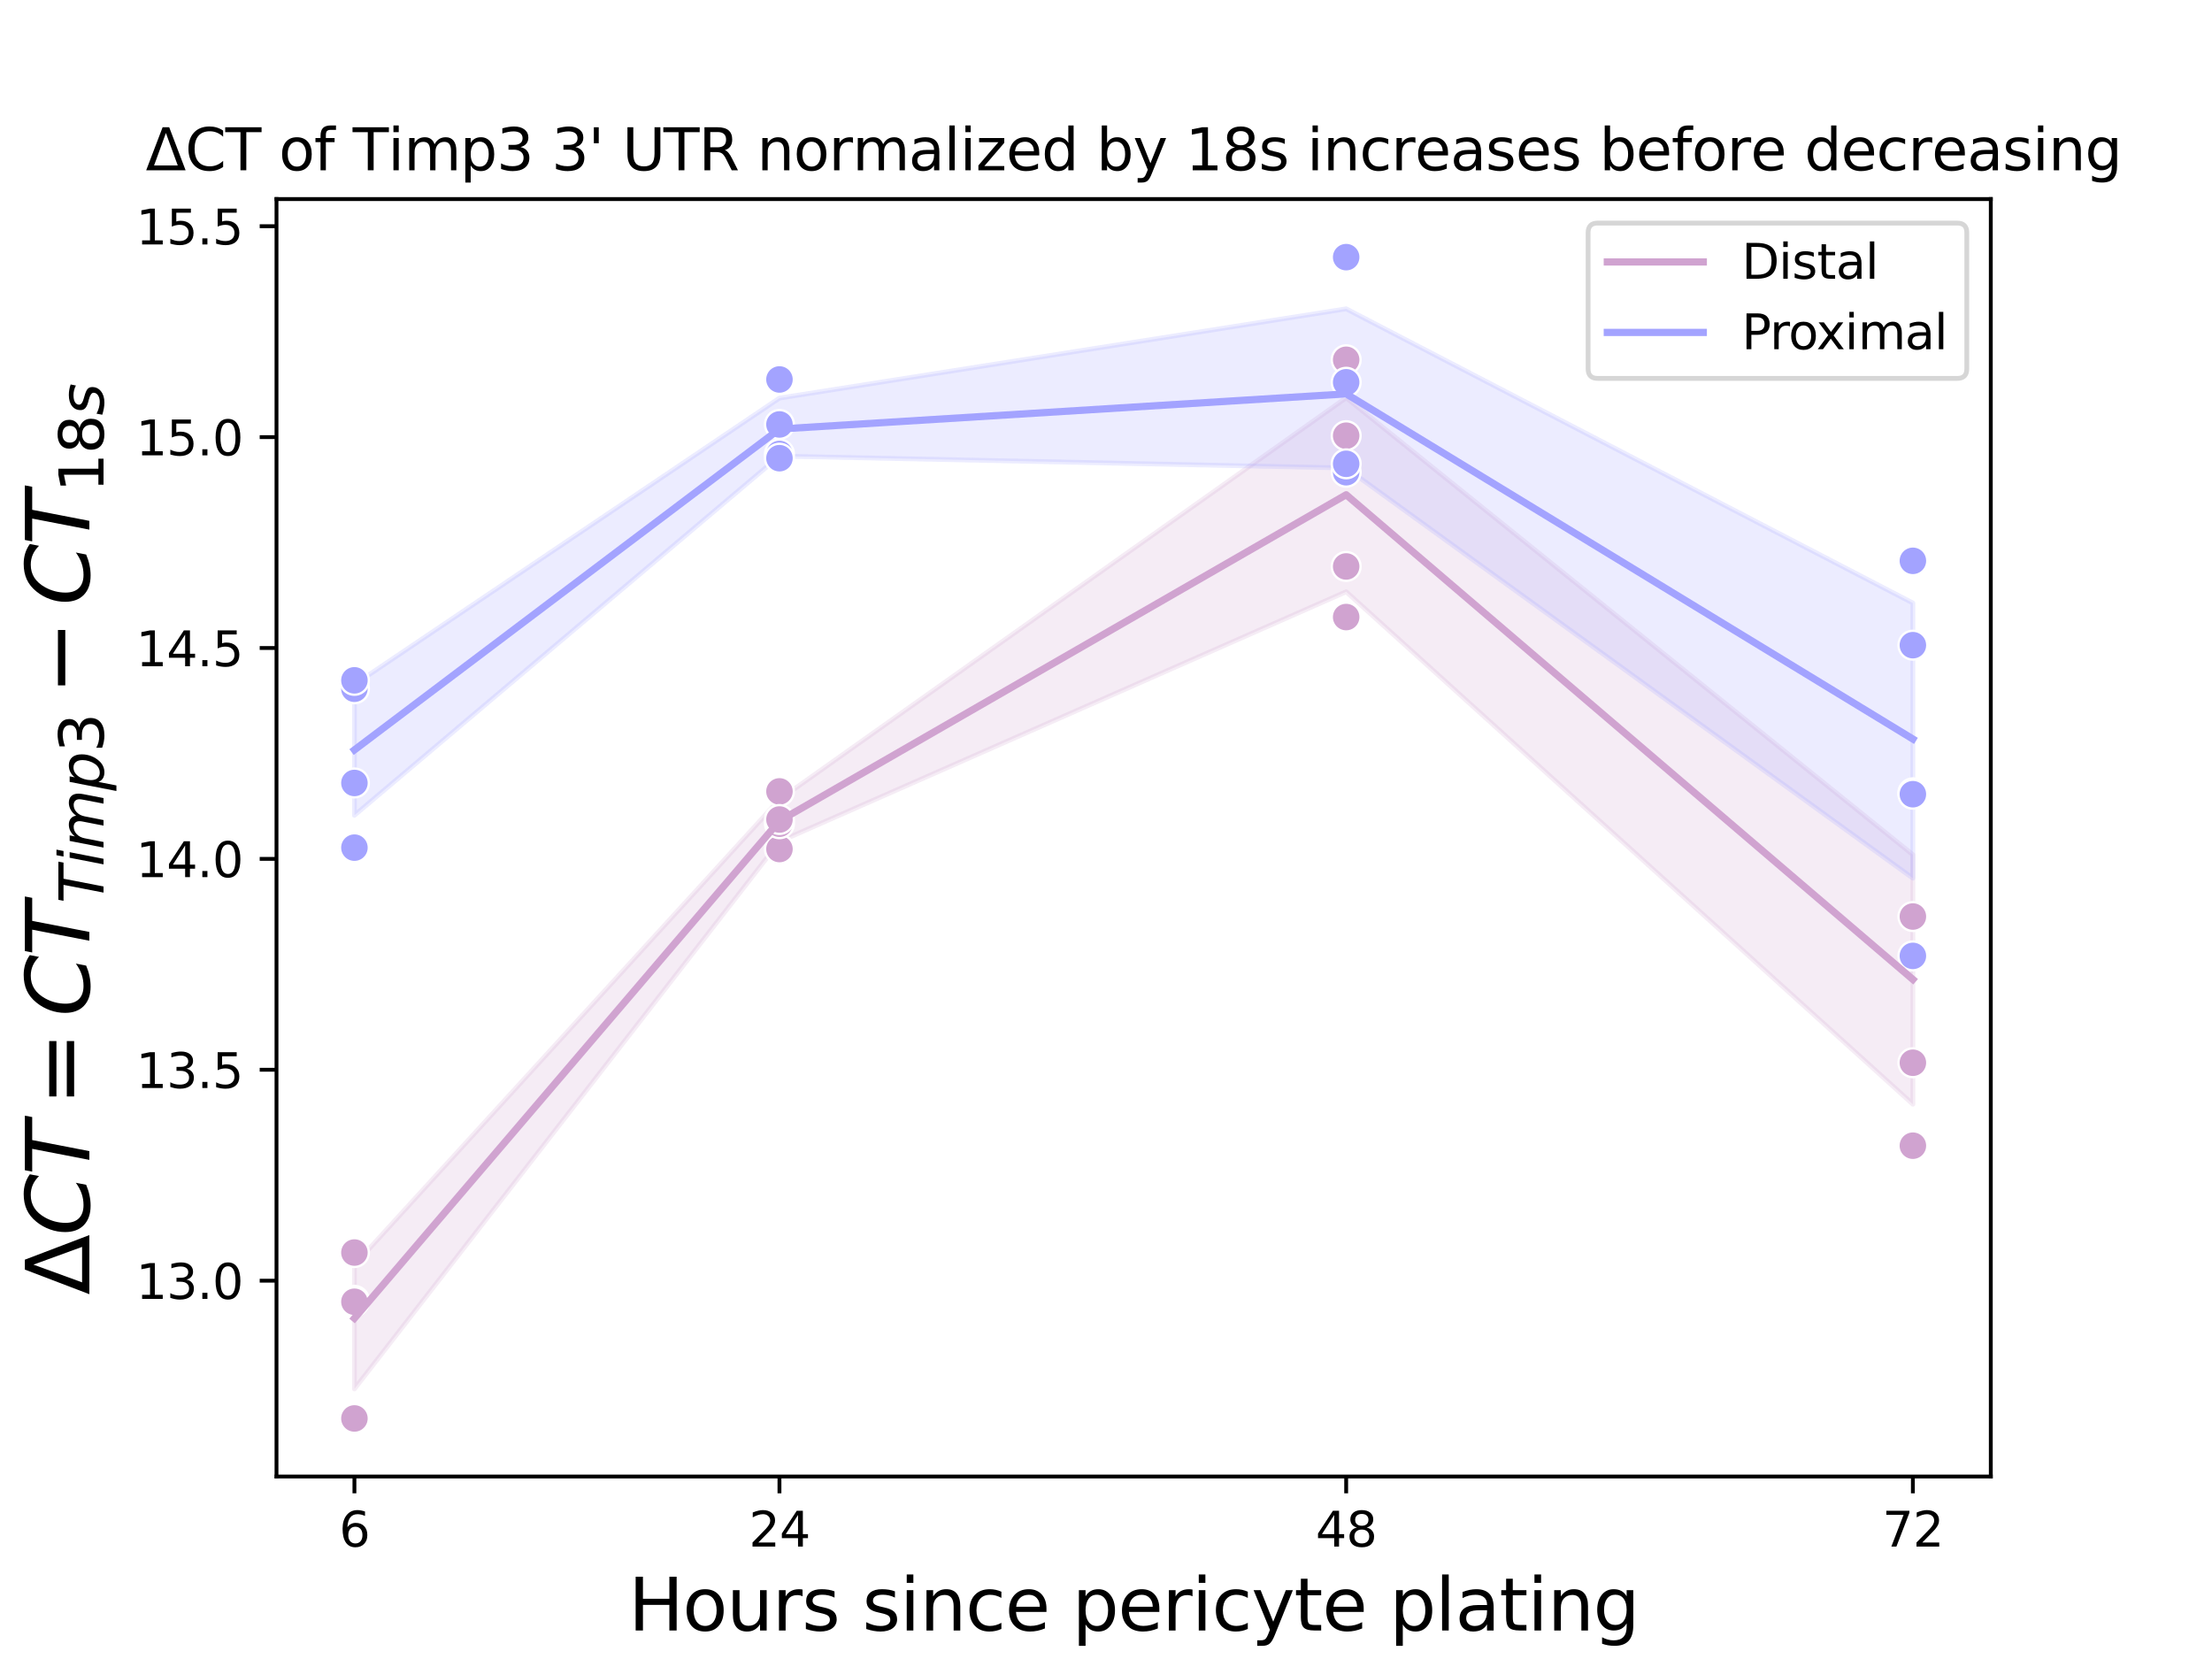 <?xml version="1.0" encoding="utf-8" standalone="no"?>
<!DOCTYPE svg PUBLIC "-//W3C//DTD SVG 1.1//EN"
  "http://www.w3.org/Graphics/SVG/1.1/DTD/svg11.dtd">
<svg xmlns:xlink="http://www.w3.org/1999/xlink" width="460.8pt" height="345.6pt" viewBox="0 0 460.8 345.6" xmlns="http://www.w3.org/2000/svg" version="1.1">
 <defs>
  <style type="text/css">*{stroke-linejoin: round; stroke-linecap: butt}</style>
 </defs>
 <g id="figure_1">
  <g id="patch_1">
   <path d="M 0 345.6 
L 460.8 345.6 
L 460.8 0 
L 0 0 
z
" style="fill: #ffffff"/>
  </g>
  <g id="axes_1">
   <g id="patch_2">
    <path d="M 57.6 307.584 
L 414.72 307.584 
L 414.72 41.472 
L 57.6 41.472 
z
" style="fill: #ffffff"/>
   </g>
   <g id="PolyCollection_1">
    <defs>
     <path id="m389a942b32" d="M 73.833 -82.109 
L 73.833 -56.263 
L 162.375 -170.267 
L 280.431 -222.326 
L 398.487 -115.571 
L 398.487 -167.557 
L 398.487 -167.557 
L 280.431 -262.744 
L 162.375 -179.053 
L 73.833 -82.109 
z
" style="stroke: #d0a3d0; stroke-opacity: 0.2"/>
    </defs>
    <g clip-path="url(#p886153e3e1)">
     <use xlink:href="#m389a942b32" x="0" y="345.6" style="fill: #d0a3d0; fill-opacity: 0.2; stroke: #d0a3d0; stroke-opacity: 0.2"/>
    </g>
   </g>
   <g id="PolyCollection_2">
    <defs>
     <path id="m8c1f9c029f" d="M 73.833 -202.996 
L 73.833 -175.758 
L 162.375 -250.589 
L 280.431 -248.1 
L 398.487 -162.652 
L 398.487 -219.983 
L 398.487 -219.983 
L 280.431 -281.269 
L 162.375 -262.671 
L 73.833 -202.996 
z
" style="stroke: #a3a3ff; stroke-opacity: 0.2"/>
    </defs>
    <g clip-path="url(#p886153e3e1)">
     <use xlink:href="#m8c1f9c029f" x="0" y="345.6" style="fill: #a3a3ff; fill-opacity: 0.2; stroke: #a3a3ff; stroke-opacity: 0.2"/>
    </g>
   </g>
   <g id="PathCollection_1">
    <defs>
     <path id="C0_0_dc12277637" d="M 0 3 
C 0.796 3 1.559 2.684 2.121 2.121 
C 2.684 1.559 3 0.796 3 -0 
C 3 -0.796 2.684 -1.559 2.121 -2.121 
C 1.559 -2.684 0.796 -3 0 -3 
C -0.796 -3 -1.559 -2.684 -2.121 -2.121 
C -2.684 -1.559 -3 -0.796 -3 0 
C -3 0.796 -2.684 1.559 -2.121 2.121 
C -1.559 2.684 -0.796 3 0 3 
z
"/>
    </defs>
    <g clip-path="url(#p886153e3e1)">
     <use xlink:href="#C0_0_dc12277637" x="73.833" y="270.886" style="fill: #d0a3d0; stroke: #ffffff; stroke-width: 0.48"/>
    </g>
    <g clip-path="url(#p886153e3e1)">
     <use xlink:href="#C0_0_dc12277637" x="73.833" y="176.578" style="fill: #a3a3ff; stroke: #ffffff; stroke-width: 0.48"/>
    </g>
    <g clip-path="url(#p886153e3e1)">
     <use xlink:href="#C0_0_dc12277637" x="162.375" y="176.871" style="fill: #d0a3d0; stroke: #ffffff; stroke-width: 0.48"/>
    </g>
    <g clip-path="url(#p886153e3e1)">
     <use xlink:href="#C0_0_dc12277637" x="162.375" y="94.571" style="fill: #a3a3ff; stroke: #ffffff; stroke-width: 0.48"/>
    </g>
    <g clip-path="url(#p886153e3e1)">
     <use xlink:href="#C0_0_dc12277637" x="280.431" y="90.764" style="fill: #d0a3d0; stroke: #ffffff; stroke-width: 0.48"/>
    </g>
    <g clip-path="url(#p886153e3e1)">
     <use xlink:href="#C0_0_dc12277637" x="280.431" y="98.379" style="fill: #a3a3ff; stroke: #ffffff; stroke-width: 0.48"/>
    </g>
    <g clip-path="url(#p886153e3e1)">
     <use xlink:href="#C0_0_dc12277637" x="398.487" y="238.669" style="fill: #d0a3d0; stroke: #ffffff; stroke-width: 0.48"/>
    </g>
    <g clip-path="url(#p886153e3e1)">
     <use xlink:href="#C0_0_dc12277637" x="398.487" y="199.13" style="fill: #a3a3ff; stroke: #ffffff; stroke-width: 0.48"/>
    </g>
    <g clip-path="url(#p886153e3e1)">
     <use xlink:href="#C0_0_dc12277637" x="73.833" y="271.179" style="fill: #d0a3d0; stroke: #ffffff; stroke-width: 0.48"/>
    </g>
    <g clip-path="url(#p886153e3e1)">
     <use xlink:href="#C0_0_dc12277637" x="73.833" y="163.106" style="fill: #a3a3ff; stroke: #ffffff; stroke-width: 0.48"/>
    </g>
    <g clip-path="url(#p886153e3e1)">
     <use xlink:href="#C0_0_dc12277637" x="162.375" y="164.863" style="fill: #d0a3d0; stroke: #ffffff; stroke-width: 0.48"/>
    </g>
    <g clip-path="url(#p886153e3e1)">
     <use xlink:href="#C0_0_dc12277637" x="162.375" y="95.45" style="fill: #a3a3ff; stroke: #ffffff; stroke-width: 0.48"/>
    </g>
    <g clip-path="url(#p886153e3e1)">
     <use xlink:href="#C0_0_dc12277637" x="280.431" y="74.948" style="fill: #d0a3d0; stroke: #ffffff; stroke-width: 0.48"/>
    </g>
    <g clip-path="url(#p886153e3e1)">
     <use xlink:href="#C0_0_dc12277637" x="280.431" y="53.568" style="fill: #a3a3ff; stroke: #ffffff; stroke-width: 0.48"/>
    </g>
    <g clip-path="url(#p886153e3e1)">
     <use xlink:href="#C0_0_dc12277637" x="398.487" y="165.156" style="fill: #d0a3d0; stroke: #ffffff; stroke-width: 0.48"/>
    </g>
    <g clip-path="url(#p886153e3e1)">
     <use xlink:href="#C0_0_dc12277637" x="398.487" y="116.83" style="fill: #a3a3ff; stroke: #ffffff; stroke-width: 0.48"/>
    </g>
    <g clip-path="url(#p886153e3e1)">
     <use xlink:href="#C0_0_dc12277637" x="73.833" y="260.928" style="fill: #d0a3d0; stroke: #ffffff; stroke-width: 0.48"/>
    </g>
    <g clip-path="url(#p886153e3e1)">
     <use xlink:href="#C0_0_dc12277637" x="73.833" y="143.483" style="fill: #a3a3ff; stroke: #ffffff; stroke-width: 0.48"/>
    </g>
    <g clip-path="url(#p886153e3e1)">
     <use xlink:href="#C0_0_dc12277637" x="162.375" y="171.599" style="fill: #d0a3d0; stroke: #ffffff; stroke-width: 0.48"/>
    </g>
    <g clip-path="url(#p886153e3e1)">
     <use xlink:href="#C0_0_dc12277637" x="162.375" y="88.421" style="fill: #a3a3ff; stroke: #ffffff; stroke-width: 0.48"/>
    </g>
    <g clip-path="url(#p886153e3e1)">
     <use xlink:href="#C0_0_dc12277637" x="280.431" y="128.546" style="fill: #d0a3d0; stroke: #ffffff; stroke-width: 0.48"/>
    </g>
    <g clip-path="url(#p886153e3e1)">
     <use xlink:href="#C0_0_dc12277637" x="280.431" y="96.622" style="fill: #a3a3ff; stroke: #ffffff; stroke-width: 0.48"/>
    </g>
    <g clip-path="url(#p886153e3e1)">
     <use xlink:href="#C0_0_dc12277637" x="398.487" y="221.389" style="fill: #d0a3d0; stroke: #ffffff; stroke-width: 0.48"/>
    </g>
    <g clip-path="url(#p886153e3e1)">
     <use xlink:href="#C0_0_dc12277637" x="398.487" y="165.449" style="fill: #a3a3ff; stroke: #ffffff; stroke-width: 0.48"/>
    </g>
    <g clip-path="url(#p886153e3e1)">
     <use xlink:href="#C0_0_dc12277637" x="73.833" y="295.488" style="fill: #d0a3d0; stroke: #ffffff; stroke-width: 0.48"/>
    </g>
    <g clip-path="url(#p886153e3e1)">
     <use xlink:href="#C0_0_dc12277637" x="73.833" y="141.725" style="fill: #a3a3ff; stroke: #ffffff; stroke-width: 0.48"/>
    </g>
    <g clip-path="url(#p886153e3e1)">
     <use xlink:href="#C0_0_dc12277637" x="162.375" y="170.721" style="fill: #d0a3d0; stroke: #ffffff; stroke-width: 0.48"/>
    </g>
    <g clip-path="url(#p886153e3e1)">
     <use xlink:href="#C0_0_dc12277637" x="162.375" y="79.049" style="fill: #a3a3ff; stroke: #ffffff; stroke-width: 0.48"/>
    </g>
    <g clip-path="url(#p886153e3e1)">
     <use xlink:href="#C0_0_dc12277637" x="280.431" y="118.002" style="fill: #d0a3d0; stroke: #ffffff; stroke-width: 0.48"/>
    </g>
    <g clip-path="url(#p886153e3e1)">
     <use xlink:href="#C0_0_dc12277637" x="280.431" y="79.634" style="fill: #a3a3ff; stroke: #ffffff; stroke-width: 0.48"/>
    </g>
    <g clip-path="url(#p886153e3e1)">
     <use xlink:href="#C0_0_dc12277637" x="398.487" y="190.929" style="fill: #d0a3d0; stroke: #ffffff; stroke-width: 0.48"/>
    </g>
    <g clip-path="url(#p886153e3e1)">
     <use xlink:href="#C0_0_dc12277637" x="398.487" y="134.403" style="fill: #a3a3ff; stroke: #ffffff; stroke-width: 0.48"/>
    </g>
   </g>
   <g id="matplotlib.axis_1">
    <g id="xtick_1">
     <g id="line2d_1">
      <defs>
       <path id="m31c04b1151" d="M 0 0 
L 0 3.5 
" style="stroke: #000000; stroke-width: 0.8"/>
      </defs>
      <g>
       <use xlink:href="#m31c04b1151" x="73.833" y="307.584" style="stroke: #000000; stroke-width: 0.8"/>
      </g>
     </g>
     <g id="text_1">
      <!-- 6 -->
      <g transform="translate(70.651 322.182)scale(0.1 -0.1)">
       <defs>
        <path id="DejaVuSans-36" d="M 2113 2584 
Q 1688 2584 1439 2293 
Q 1191 2003 1191 1497 
Q 1191 994 1439 701 
Q 1688 409 2113 409 
Q 2538 409 2786 701 
Q 3034 994 3034 1497 
Q 3034 2003 2786 2293 
Q 2538 2584 2113 2584 
z
M 3366 4563 
L 3366 3988 
Q 3128 4100 2886 4159 
Q 2644 4219 2406 4219 
Q 1781 4219 1451 3797 
Q 1122 3375 1075 2522 
Q 1259 2794 1537 2939 
Q 1816 3084 2150 3084 
Q 2853 3084 3261 2657 
Q 3669 2231 3669 1497 
Q 3669 778 3244 343 
Q 2819 -91 2113 -91 
Q 1303 -91 875 529 
Q 447 1150 447 2328 
Q 447 3434 972 4092 
Q 1497 4750 2381 4750 
Q 2619 4750 2861 4703 
Q 3103 4656 3366 4563 
z
" transform="scale(0.016)"/>
       </defs>
       <use xlink:href="#DejaVuSans-36"/>
      </g>
     </g>
    </g>
    <g id="xtick_2">
     <g id="line2d_2">
      <g>
       <use xlink:href="#m31c04b1151" x="162.375" y="307.584" style="stroke: #000000; stroke-width: 0.8"/>
      </g>
     </g>
     <g id="text_2">
      <!-- 24 -->
      <g transform="translate(156.012 322.182)scale(0.1 -0.1)">
       <defs>
        <path id="DejaVuSans-32" d="M 1228 531 
L 3431 531 
L 3431 0 
L 469 0 
L 469 531 
Q 828 903 1448 1529 
Q 2069 2156 2228 2338 
Q 2531 2678 2651 2914 
Q 2772 3150 2772 3378 
Q 2772 3750 2511 3984 
Q 2250 4219 1831 4219 
Q 1534 4219 1204 4116 
Q 875 4013 500 3803 
L 500 4441 
Q 881 4594 1212 4672 
Q 1544 4750 1819 4750 
Q 2544 4750 2975 4387 
Q 3406 4025 3406 3419 
Q 3406 3131 3298 2873 
Q 3191 2616 2906 2266 
Q 2828 2175 2409 1742 
Q 1991 1309 1228 531 
z
" transform="scale(0.016)"/>
        <path id="DejaVuSans-34" d="M 2419 4116 
L 825 1625 
L 2419 1625 
L 2419 4116 
z
M 2253 4666 
L 3047 4666 
L 3047 1625 
L 3713 1625 
L 3713 1100 
L 3047 1100 
L 3047 0 
L 2419 0 
L 2419 1100 
L 313 1100 
L 313 1709 
L 2253 4666 
z
" transform="scale(0.016)"/>
       </defs>
       <use xlink:href="#DejaVuSans-32"/>
       <use xlink:href="#DejaVuSans-34" x="63.623"/>
      </g>
     </g>
    </g>
    <g id="xtick_3">
     <g id="line2d_3">
      <g>
       <use xlink:href="#m31c04b1151" x="280.431" y="307.584" style="stroke: #000000; stroke-width: 0.8"/>
      </g>
     </g>
     <g id="text_3">
      <!-- 48 -->
      <g transform="translate(274.069 322.182)scale(0.1 -0.1)">
       <defs>
        <path id="DejaVuSans-38" d="M 2034 2216 
Q 1584 2216 1326 1975 
Q 1069 1734 1069 1313 
Q 1069 891 1326 650 
Q 1584 409 2034 409 
Q 2484 409 2743 651 
Q 3003 894 3003 1313 
Q 3003 1734 2745 1975 
Q 2488 2216 2034 2216 
z
M 1403 2484 
Q 997 2584 770 2862 
Q 544 3141 544 3541 
Q 544 4100 942 4425 
Q 1341 4750 2034 4750 
Q 2731 4750 3128 4425 
Q 3525 4100 3525 3541 
Q 3525 3141 3298 2862 
Q 3072 2584 2669 2484 
Q 3125 2378 3379 2068 
Q 3634 1759 3634 1313 
Q 3634 634 3220 271 
Q 2806 -91 2034 -91 
Q 1263 -91 848 271 
Q 434 634 434 1313 
Q 434 1759 690 2068 
Q 947 2378 1403 2484 
z
M 1172 3481 
Q 1172 3119 1398 2916 
Q 1625 2713 2034 2713 
Q 2441 2713 2670 2916 
Q 2900 3119 2900 3481 
Q 2900 3844 2670 4047 
Q 2441 4250 2034 4250 
Q 1625 4250 1398 4047 
Q 1172 3844 1172 3481 
z
" transform="scale(0.016)"/>
       </defs>
       <use xlink:href="#DejaVuSans-34"/>
       <use xlink:href="#DejaVuSans-38" x="63.623"/>
      </g>
     </g>
    </g>
    <g id="xtick_4">
     <g id="line2d_4">
      <g>
       <use xlink:href="#m31c04b1151" x="398.487" y="307.584" style="stroke: #000000; stroke-width: 0.8"/>
      </g>
     </g>
     <g id="text_4">
      <!-- 72 -->
      <g transform="translate(392.125 322.182)scale(0.1 -0.1)">
       <defs>
        <path id="DejaVuSans-37" d="M 525 4666 
L 3525 4666 
L 3525 4397 
L 1831 0 
L 1172 0 
L 2766 4134 
L 525 4134 
L 525 4666 
z
" transform="scale(0.016)"/>
       </defs>
       <use xlink:href="#DejaVuSans-37"/>
       <use xlink:href="#DejaVuSans-32" x="63.623"/>
      </g>
     </g>
    </g>
    <g id="text_5">
     <!-- Hours since pericyte plating -->
     <g transform="translate(130.914 339.66)scale(0.15 -0.15)">
      <defs>
       <path id="DejaVuSans-48" d="M 628 4666 
L 1259 4666 
L 1259 2753 
L 3553 2753 
L 3553 4666 
L 4184 4666 
L 4184 0 
L 3553 0 
L 3553 2222 
L 1259 2222 
L 1259 0 
L 628 0 
L 628 4666 
z
" transform="scale(0.016)"/>
       <path id="DejaVuSans-6f" d="M 1959 3097 
Q 1497 3097 1228 2736 
Q 959 2375 959 1747 
Q 959 1119 1226 758 
Q 1494 397 1959 397 
Q 2419 397 2687 759 
Q 2956 1122 2956 1747 
Q 2956 2369 2687 2733 
Q 2419 3097 1959 3097 
z
M 1959 3584 
Q 2709 3584 3137 3096 
Q 3566 2609 3566 1747 
Q 3566 888 3137 398 
Q 2709 -91 1959 -91 
Q 1206 -91 779 398 
Q 353 888 353 1747 
Q 353 2609 779 3096 
Q 1206 3584 1959 3584 
z
" transform="scale(0.016)"/>
       <path id="DejaVuSans-75" d="M 544 1381 
L 544 3500 
L 1119 3500 
L 1119 1403 
Q 1119 906 1312 657 
Q 1506 409 1894 409 
Q 2359 409 2629 706 
Q 2900 1003 2900 1516 
L 2900 3500 
L 3475 3500 
L 3475 0 
L 2900 0 
L 2900 538 
Q 2691 219 2414 64 
Q 2138 -91 1772 -91 
Q 1169 -91 856 284 
Q 544 659 544 1381 
z
M 1991 3584 
L 1991 3584 
z
" transform="scale(0.016)"/>
       <path id="DejaVuSans-72" d="M 2631 2963 
Q 2534 3019 2420 3045 
Q 2306 3072 2169 3072 
Q 1681 3072 1420 2755 
Q 1159 2438 1159 1844 
L 1159 0 
L 581 0 
L 581 3500 
L 1159 3500 
L 1159 2956 
Q 1341 3275 1631 3429 
Q 1922 3584 2338 3584 
Q 2397 3584 2469 3576 
Q 2541 3569 2628 3553 
L 2631 2963 
z
" transform="scale(0.016)"/>
       <path id="DejaVuSans-73" d="M 2834 3397 
L 2834 2853 
Q 2591 2978 2328 3040 
Q 2066 3103 1784 3103 
Q 1356 3103 1142 2972 
Q 928 2841 928 2578 
Q 928 2378 1081 2264 
Q 1234 2150 1697 2047 
L 1894 2003 
Q 2506 1872 2764 1633 
Q 3022 1394 3022 966 
Q 3022 478 2636 193 
Q 2250 -91 1575 -91 
Q 1294 -91 989 -36 
Q 684 19 347 128 
L 347 722 
Q 666 556 975 473 
Q 1284 391 1588 391 
Q 1994 391 2212 530 
Q 2431 669 2431 922 
Q 2431 1156 2273 1281 
Q 2116 1406 1581 1522 
L 1381 1569 
Q 847 1681 609 1914 
Q 372 2147 372 2553 
Q 372 3047 722 3315 
Q 1072 3584 1716 3584 
Q 2034 3584 2315 3537 
Q 2597 3491 2834 3397 
z
" transform="scale(0.016)"/>
       <path id="DejaVuSans-20" transform="scale(0.016)"/>
       <path id="DejaVuSans-69" d="M 603 3500 
L 1178 3500 
L 1178 0 
L 603 0 
L 603 3500 
z
M 603 4863 
L 1178 4863 
L 1178 4134 
L 603 4134 
L 603 4863 
z
" transform="scale(0.016)"/>
       <path id="DejaVuSans-6e" d="M 3513 2113 
L 3513 0 
L 2938 0 
L 2938 2094 
Q 2938 2591 2744 2837 
Q 2550 3084 2163 3084 
Q 1697 3084 1428 2787 
Q 1159 2491 1159 1978 
L 1159 0 
L 581 0 
L 581 3500 
L 1159 3500 
L 1159 2956 
Q 1366 3272 1645 3428 
Q 1925 3584 2291 3584 
Q 2894 3584 3203 3211 
Q 3513 2838 3513 2113 
z
" transform="scale(0.016)"/>
       <path id="DejaVuSans-63" d="M 3122 3366 
L 3122 2828 
Q 2878 2963 2633 3030 
Q 2388 3097 2138 3097 
Q 1578 3097 1268 2742 
Q 959 2388 959 1747 
Q 959 1106 1268 751 
Q 1578 397 2138 397 
Q 2388 397 2633 464 
Q 2878 531 3122 666 
L 3122 134 
Q 2881 22 2623 -34 
Q 2366 -91 2075 -91 
Q 1284 -91 818 406 
Q 353 903 353 1747 
Q 353 2603 823 3093 
Q 1294 3584 2113 3584 
Q 2378 3584 2631 3529 
Q 2884 3475 3122 3366 
z
" transform="scale(0.016)"/>
       <path id="DejaVuSans-65" d="M 3597 1894 
L 3597 1613 
L 953 1613 
Q 991 1019 1311 708 
Q 1631 397 2203 397 
Q 2534 397 2845 478 
Q 3156 559 3463 722 
L 3463 178 
Q 3153 47 2828 -22 
Q 2503 -91 2169 -91 
Q 1331 -91 842 396 
Q 353 884 353 1716 
Q 353 2575 817 3079 
Q 1281 3584 2069 3584 
Q 2775 3584 3186 3129 
Q 3597 2675 3597 1894 
z
M 3022 2063 
Q 3016 2534 2758 2815 
Q 2500 3097 2075 3097 
Q 1594 3097 1305 2825 
Q 1016 2553 972 2059 
L 3022 2063 
z
" transform="scale(0.016)"/>
       <path id="DejaVuSans-70" d="M 1159 525 
L 1159 -1331 
L 581 -1331 
L 581 3500 
L 1159 3500 
L 1159 2969 
Q 1341 3281 1617 3432 
Q 1894 3584 2278 3584 
Q 2916 3584 3314 3078 
Q 3713 2572 3713 1747 
Q 3713 922 3314 415 
Q 2916 -91 2278 -91 
Q 1894 -91 1617 61 
Q 1341 213 1159 525 
z
M 3116 1747 
Q 3116 2381 2855 2742 
Q 2594 3103 2138 3103 
Q 1681 3103 1420 2742 
Q 1159 2381 1159 1747 
Q 1159 1113 1420 752 
Q 1681 391 2138 391 
Q 2594 391 2855 752 
Q 3116 1113 3116 1747 
z
" transform="scale(0.016)"/>
       <path id="DejaVuSans-79" d="M 2059 -325 
Q 1816 -950 1584 -1140 
Q 1353 -1331 966 -1331 
L 506 -1331 
L 506 -850 
L 844 -850 
Q 1081 -850 1212 -737 
Q 1344 -625 1503 -206 
L 1606 56 
L 191 3500 
L 800 3500 
L 1894 763 
L 2988 3500 
L 3597 3500 
L 2059 -325 
z
" transform="scale(0.016)"/>
       <path id="DejaVuSans-74" d="M 1172 4494 
L 1172 3500 
L 2356 3500 
L 2356 3053 
L 1172 3053 
L 1172 1153 
Q 1172 725 1289 603 
Q 1406 481 1766 481 
L 2356 481 
L 2356 0 
L 1766 0 
Q 1100 0 847 248 
Q 594 497 594 1153 
L 594 3053 
L 172 3053 
L 172 3500 
L 594 3500 
L 594 4494 
L 1172 4494 
z
" transform="scale(0.016)"/>
       <path id="DejaVuSans-6c" d="M 603 4863 
L 1178 4863 
L 1178 0 
L 603 0 
L 603 4863 
z
" transform="scale(0.016)"/>
       <path id="DejaVuSans-61" d="M 2194 1759 
Q 1497 1759 1228 1600 
Q 959 1441 959 1056 
Q 959 750 1161 570 
Q 1363 391 1709 391 
Q 2188 391 2477 730 
Q 2766 1069 2766 1631 
L 2766 1759 
L 2194 1759 
z
M 3341 1997 
L 3341 0 
L 2766 0 
L 2766 531 
Q 2569 213 2275 61 
Q 1981 -91 1556 -91 
Q 1019 -91 701 211 
Q 384 513 384 1019 
Q 384 1609 779 1909 
Q 1175 2209 1959 2209 
L 2766 2209 
L 2766 2266 
Q 2766 2663 2505 2880 
Q 2244 3097 1772 3097 
Q 1472 3097 1187 3025 
Q 903 2953 641 2809 
L 641 3341 
Q 956 3463 1253 3523 
Q 1550 3584 1831 3584 
Q 2591 3584 2966 3190 
Q 3341 2797 3341 1997 
z
" transform="scale(0.016)"/>
       <path id="DejaVuSans-67" d="M 2906 1791 
Q 2906 2416 2648 2759 
Q 2391 3103 1925 3103 
Q 1463 3103 1205 2759 
Q 947 2416 947 1791 
Q 947 1169 1205 825 
Q 1463 481 1925 481 
Q 2391 481 2648 825 
Q 2906 1169 2906 1791 
z
M 3481 434 
Q 3481 -459 3084 -895 
Q 2688 -1331 1869 -1331 
Q 1566 -1331 1297 -1286 
Q 1028 -1241 775 -1147 
L 775 -588 
Q 1028 -725 1275 -790 
Q 1522 -856 1778 -856 
Q 2344 -856 2625 -561 
Q 2906 -266 2906 331 
L 2906 616 
Q 2728 306 2450 153 
Q 2172 0 1784 0 
Q 1141 0 747 490 
Q 353 981 353 1791 
Q 353 2603 747 3093 
Q 1141 3584 1784 3584 
Q 2172 3584 2450 3431 
Q 2728 3278 2906 2969 
L 2906 3500 
L 3481 3500 
L 3481 434 
z
" transform="scale(0.016)"/>
      </defs>
      <use xlink:href="#DejaVuSans-48"/>
      <use xlink:href="#DejaVuSans-6f" x="75.195"/>
      <use xlink:href="#DejaVuSans-75" x="136.377"/>
      <use xlink:href="#DejaVuSans-72" x="199.756"/>
      <use xlink:href="#DejaVuSans-73" x="240.869"/>
      <use xlink:href="#DejaVuSans-20" x="292.969"/>
      <use xlink:href="#DejaVuSans-73" x="324.756"/>
      <use xlink:href="#DejaVuSans-69" x="376.855"/>
      <use xlink:href="#DejaVuSans-6e" x="404.639"/>
      <use xlink:href="#DejaVuSans-63" x="468.018"/>
      <use xlink:href="#DejaVuSans-65" x="522.998"/>
      <use xlink:href="#DejaVuSans-20" x="584.521"/>
      <use xlink:href="#DejaVuSans-70" x="616.309"/>
      <use xlink:href="#DejaVuSans-65" x="679.785"/>
      <use xlink:href="#DejaVuSans-72" x="741.309"/>
      <use xlink:href="#DejaVuSans-69" x="782.422"/>
      <use xlink:href="#DejaVuSans-63" x="810.205"/>
      <use xlink:href="#DejaVuSans-79" x="865.186"/>
      <use xlink:href="#DejaVuSans-74" x="924.365"/>
      <use xlink:href="#DejaVuSans-65" x="963.574"/>
      <use xlink:href="#DejaVuSans-20" x="1025.098"/>
      <use xlink:href="#DejaVuSans-70" x="1056.885"/>
      <use xlink:href="#DejaVuSans-6c" x="1120.361"/>
      <use xlink:href="#DejaVuSans-61" x="1148.145"/>
      <use xlink:href="#DejaVuSans-74" x="1209.424"/>
      <use xlink:href="#DejaVuSans-69" x="1248.633"/>
      <use xlink:href="#DejaVuSans-6e" x="1276.416"/>
      <use xlink:href="#DejaVuSans-67" x="1339.795"/>
     </g>
    </g>
   </g>
   <g id="matplotlib.axis_2">
    <g id="ytick_1">
     <g id="line2d_5">
      <defs>
       <path id="m900e8a8732" d="M 0 0 
L -3.5 0 
" style="stroke: #000000; stroke-width: 0.8"/>
      </defs>
      <g>
       <use xlink:href="#m900e8a8732" x="57.6" y="266.786" style="stroke: #000000; stroke-width: 0.8"/>
      </g>
     </g>
     <g id="text_6">
      <!-- 13.0 -->
      <g transform="translate(28.334 270.585)scale(0.1 -0.1)">
       <defs>
        <path id="DejaVuSans-31" d="M 794 531 
L 1825 531 
L 1825 4091 
L 703 3866 
L 703 4441 
L 1819 4666 
L 2450 4666 
L 2450 531 
L 3481 531 
L 3481 0 
L 794 0 
L 794 531 
z
" transform="scale(0.016)"/>
        <path id="DejaVuSans-33" d="M 2597 2516 
Q 3050 2419 3304 2112 
Q 3559 1806 3559 1356 
Q 3559 666 3084 287 
Q 2609 -91 1734 -91 
Q 1441 -91 1130 -33 
Q 819 25 488 141 
L 488 750 
Q 750 597 1062 519 
Q 1375 441 1716 441 
Q 2309 441 2620 675 
Q 2931 909 2931 1356 
Q 2931 1769 2642 2001 
Q 2353 2234 1838 2234 
L 1294 2234 
L 1294 2753 
L 1863 2753 
Q 2328 2753 2575 2939 
Q 2822 3125 2822 3475 
Q 2822 3834 2567 4026 
Q 2313 4219 1838 4219 
Q 1578 4219 1281 4162 
Q 984 4106 628 3988 
L 628 4550 
Q 988 4650 1302 4700 
Q 1616 4750 1894 4750 
Q 2613 4750 3031 4423 
Q 3450 4097 3450 3541 
Q 3450 3153 3228 2886 
Q 3006 2619 2597 2516 
z
" transform="scale(0.016)"/>
        <path id="DejaVuSans-2e" d="M 684 794 
L 1344 794 
L 1344 0 
L 684 0 
L 684 794 
z
" transform="scale(0.016)"/>
        <path id="DejaVuSans-30" d="M 2034 4250 
Q 1547 4250 1301 3770 
Q 1056 3291 1056 2328 
Q 1056 1369 1301 889 
Q 1547 409 2034 409 
Q 2525 409 2770 889 
Q 3016 1369 3016 2328 
Q 3016 3291 2770 3770 
Q 2525 4250 2034 4250 
z
M 2034 4750 
Q 2819 4750 3233 4129 
Q 3647 3509 3647 2328 
Q 3647 1150 3233 529 
Q 2819 -91 2034 -91 
Q 1250 -91 836 529 
Q 422 1150 422 2328 
Q 422 3509 836 4129 
Q 1250 4750 2034 4750 
z
" transform="scale(0.016)"/>
       </defs>
       <use xlink:href="#DejaVuSans-31"/>
       <use xlink:href="#DejaVuSans-33" x="63.623"/>
       <use xlink:href="#DejaVuSans-2e" x="127.246"/>
       <use xlink:href="#DejaVuSans-30" x="159.033"/>
      </g>
     </g>
    </g>
    <g id="ytick_2">
     <g id="line2d_6">
      <g>
       <use xlink:href="#m900e8a8732" x="57.6" y="222.853" style="stroke: #000000; stroke-width: 0.8"/>
      </g>
     </g>
     <g id="text_7">
      <!-- 13.5 -->
      <g transform="translate(28.334 226.653)scale(0.1 -0.1)">
       <defs>
        <path id="DejaVuSans-35" d="M 691 4666 
L 3169 4666 
L 3169 4134 
L 1269 4134 
L 1269 2991 
Q 1406 3038 1543 3061 
Q 1681 3084 1819 3084 
Q 2600 3084 3056 2656 
Q 3513 2228 3513 1497 
Q 3513 744 3044 326 
Q 2575 -91 1722 -91 
Q 1428 -91 1123 -41 
Q 819 9 494 109 
L 494 744 
Q 775 591 1075 516 
Q 1375 441 1709 441 
Q 2250 441 2565 725 
Q 2881 1009 2881 1497 
Q 2881 1984 2565 2268 
Q 2250 2553 1709 2553 
Q 1456 2553 1204 2497 
Q 953 2441 691 2322 
L 691 4666 
z
" transform="scale(0.016)"/>
       </defs>
       <use xlink:href="#DejaVuSans-31"/>
       <use xlink:href="#DejaVuSans-33" x="63.623"/>
       <use xlink:href="#DejaVuSans-2e" x="127.246"/>
       <use xlink:href="#DejaVuSans-35" x="159.033"/>
      </g>
     </g>
    </g>
    <g id="ytick_3">
     <g id="line2d_7">
      <g>
       <use xlink:href="#m900e8a8732" x="57.6" y="178.921" style="stroke: #000000; stroke-width: 0.8"/>
      </g>
     </g>
     <g id="text_8">
      <!-- 14.0 -->
      <g transform="translate(28.334 182.72)scale(0.1 -0.1)">
       <use xlink:href="#DejaVuSans-31"/>
       <use xlink:href="#DejaVuSans-34" x="63.623"/>
       <use xlink:href="#DejaVuSans-2e" x="127.246"/>
       <use xlink:href="#DejaVuSans-30" x="159.033"/>
      </g>
     </g>
    </g>
    <g id="ytick_4">
     <g id="line2d_8">
      <g>
       <use xlink:href="#m900e8a8732" x="57.6" y="134.989" style="stroke: #000000; stroke-width: 0.8"/>
      </g>
     </g>
     <g id="text_9">
      <!-- 14.5 -->
      <g transform="translate(28.334 138.788)scale(0.1 -0.1)">
       <use xlink:href="#DejaVuSans-31"/>
       <use xlink:href="#DejaVuSans-34" x="63.623"/>
       <use xlink:href="#DejaVuSans-2e" x="127.246"/>
       <use xlink:href="#DejaVuSans-35" x="159.033"/>
      </g>
     </g>
    </g>
    <g id="ytick_5">
     <g id="line2d_9">
      <g>
       <use xlink:href="#m900e8a8732" x="57.6" y="91.057" style="stroke: #000000; stroke-width: 0.8"/>
      </g>
     </g>
     <g id="text_10">
      <!-- 15.0 -->
      <g transform="translate(28.334 94.856)scale(0.1 -0.1)">
       <use xlink:href="#DejaVuSans-31"/>
       <use xlink:href="#DejaVuSans-35" x="63.623"/>
       <use xlink:href="#DejaVuSans-2e" x="127.246"/>
       <use xlink:href="#DejaVuSans-30" x="159.033"/>
      </g>
     </g>
    </g>
    <g id="ytick_6">
     <g id="line2d_10">
      <g>
       <use xlink:href="#m900e8a8732" x="57.6" y="47.125" style="stroke: #000000; stroke-width: 0.8"/>
      </g>
     </g>
     <g id="text_11">
      <!-- 15.5 -->
      <g transform="translate(28.334 50.924)scale(0.1 -0.1)">
       <use xlink:href="#DejaVuSans-31"/>
       <use xlink:href="#DejaVuSans-35" x="63.623"/>
       <use xlink:href="#DejaVuSans-2e" x="127.246"/>
       <use xlink:href="#DejaVuSans-35" x="159.033"/>
      </g>
     </g>
    </g>
    <g id="text_12">
     <!-- ${\Delta CT = CT_{Timp3}-CT_{18s}}$ -->
     <g transform="translate(18.754 269.748)rotate(-90)scale(0.18 -0.18)">
      <defs>
       <path id="DejaVuSans-394" d="M 2188 4044 
L 906 525 
L 3472 525 
L 2188 4044 
z
M 50 0 
L 1831 4666 
L 2547 4666 
L 4325 0 
L 50 0 
z
" transform="scale(0.016)"/>
       <path id="DejaVuSans-Oblique-43" d="M 4447 4306 
L 4319 3641 
Q 4019 3944 3683 4091 
Q 3347 4238 2956 4238 
Q 2422 4238 2017 3981 
Q 1613 3725 1319 3200 
Q 1131 2863 1032 2486 
Q 934 2109 934 1728 
Q 934 1091 1264 756 
Q 1594 422 2222 422 
Q 2656 422 3056 561 
Q 3456 700 3834 978 
L 3688 231 
Q 3316 72 2936 -9 
Q 2556 -91 2175 -91 
Q 1278 -91 773 396 
Q 269 884 269 1753 
Q 269 2309 461 2846 
Q 653 3384 1013 3828 
Q 1394 4300 1883 4525 
Q 2372 4750 3022 4750 
Q 3422 4750 3780 4639 
Q 4138 4528 4447 4306 
z
" transform="scale(0.016)"/>
       <path id="DejaVuSans-Oblique-54" d="M 378 4666 
L 4325 4666 
L 4225 4134 
L 2559 4134 
L 1759 0 
L 1125 0 
L 1925 4134 
L 275 4134 
L 378 4666 
z
" transform="scale(0.016)"/>
       <path id="DejaVuSans-3d" d="M 678 2906 
L 4684 2906 
L 4684 2381 
L 678 2381 
L 678 2906 
z
M 678 1631 
L 4684 1631 
L 4684 1100 
L 678 1100 
L 678 1631 
z
" transform="scale(0.016)"/>
       <path id="DejaVuSans-Oblique-69" d="M 1172 4863 
L 1747 4863 
L 1606 4134 
L 1031 4134 
L 1172 4863 
z
M 909 3500 
L 1484 3500 
L 800 0 
L 225 0 
L 909 3500 
z
" transform="scale(0.016)"/>
       <path id="DejaVuSans-Oblique-6d" d="M 5747 2113 
L 5338 0 
L 4763 0 
L 5166 2094 
Q 5191 2228 5203 2325 
Q 5216 2422 5216 2491 
Q 5216 2772 5059 2928 
Q 4903 3084 4622 3084 
Q 4203 3084 3875 2770 
Q 3547 2456 3450 1953 
L 3066 0 
L 2491 0 
L 2900 2094 
Q 2925 2209 2937 2307 
Q 2950 2406 2950 2484 
Q 2950 2769 2794 2926 
Q 2638 3084 2363 3084 
Q 1938 3084 1609 2770 
Q 1281 2456 1184 1953 
L 800 0 
L 225 0 
L 909 3500 
L 1484 3500 
L 1375 2956 
Q 1609 3263 1923 3423 
Q 2238 3584 2597 3584 
Q 2978 3584 3223 3384 
Q 3469 3184 3519 2828 
Q 3781 3197 4126 3390 
Q 4472 3584 4856 3584 
Q 5306 3584 5551 3325 
Q 5797 3066 5797 2591 
Q 5797 2488 5784 2364 
Q 5772 2241 5747 2113 
z
" transform="scale(0.016)"/>
       <path id="DejaVuSans-Oblique-70" d="M 3175 2156 
Q 3175 2616 2975 2859 
Q 2775 3103 2400 3103 
Q 2144 3103 1911 2972 
Q 1678 2841 1497 2591 
Q 1319 2344 1212 1994 
Q 1106 1644 1106 1300 
Q 1106 863 1306 627 
Q 1506 391 1875 391 
Q 2147 391 2380 519 
Q 2613 647 2778 891 
Q 2956 1147 3065 1494 
Q 3175 1841 3175 2156 
z
M 1394 2969 
Q 1625 3272 1939 3428 
Q 2253 3584 2638 3584 
Q 3175 3584 3472 3232 
Q 3769 2881 3769 2247 
Q 3769 1728 3584 1258 
Q 3400 788 3053 416 
Q 2822 169 2531 39 
Q 2241 -91 1919 -91 
Q 1547 -91 1294 64 
Q 1041 219 916 525 
L 556 -1331 
L -19 -1331 
L 922 3500 
L 1497 3500 
L 1394 2969 
z
" transform="scale(0.016)"/>
       <path id="DejaVuSans-2212" d="M 678 2272 
L 4684 2272 
L 4684 1741 
L 678 1741 
L 678 2272 
z
" transform="scale(0.016)"/>
       <path id="DejaVuSans-Oblique-73" d="M 3200 3397 
L 3091 2853 
Q 2863 2978 2609 3040 
Q 2356 3103 2088 3103 
Q 1634 3103 1373 2948 
Q 1113 2794 1113 2528 
Q 1113 2219 1719 2053 
Q 1766 2041 1788 2034 
L 1972 1978 
Q 2547 1819 2739 1644 
Q 2931 1469 2931 1166 
Q 2931 609 2489 259 
Q 2047 -91 1331 -91 
Q 1053 -91 747 -37 
Q 441 16 72 128 
L 184 722 
Q 500 559 806 475 
Q 1113 391 1394 391 
Q 1816 391 2080 572 
Q 2344 753 2344 1031 
Q 2344 1331 1650 1516 
L 1591 1531 
L 1394 1581 
Q 956 1697 753 1886 
Q 550 2075 550 2369 
Q 550 2928 970 3256 
Q 1391 3584 2113 3584 
Q 2397 3584 2667 3537 
Q 2938 3491 3200 3397 
z
" transform="scale(0.016)"/>
      </defs>
      <use xlink:href="#DejaVuSans-394" transform="translate(0 0.781)"/>
      <use xlink:href="#DejaVuSans-Oblique-43" transform="translate(68.408 0.781)"/>
      <use xlink:href="#DejaVuSans-Oblique-54" transform="translate(138.232 0.781)"/>
      <use xlink:href="#DejaVuSans-3d" transform="translate(218.799 0.781)"/>
      <use xlink:href="#DejaVuSans-Oblique-43" transform="translate(322.07 0.781)"/>
      <use xlink:href="#DejaVuSans-Oblique-54" transform="translate(391.895 0.781)"/>
      <use xlink:href="#DejaVuSans-Oblique-54" transform="translate(452.979 -15.625)scale(0.7)"/>
      <use xlink:href="#DejaVuSans-Oblique-69" transform="translate(495.737 -15.625)scale(0.7)"/>
      <use xlink:href="#DejaVuSans-Oblique-6d" transform="translate(515.186 -15.625)scale(0.7)"/>
      <use xlink:href="#DejaVuSans-Oblique-70" transform="translate(583.374 -15.625)scale(0.7)"/>
      <use xlink:href="#DejaVuSans-33" transform="translate(627.808 -15.625)scale(0.7)"/>
      <use xlink:href="#DejaVuSans-2212" transform="translate(694.561 0.781)"/>
      <use xlink:href="#DejaVuSans-Oblique-43" transform="translate(797.832 0.781)"/>
      <use xlink:href="#DejaVuSans-Oblique-54" transform="translate(867.656 0.781)"/>
      <use xlink:href="#DejaVuSans-31" transform="translate(928.74 -15.625)scale(0.7)"/>
      <use xlink:href="#DejaVuSans-38" transform="translate(973.276 -15.625)scale(0.7)"/>
      <use xlink:href="#DejaVuSans-Oblique-73" transform="translate(1017.812 -15.625)scale(0.7)"/>
     </g>
    </g>
   </g>
   <g id="line2d_11">
    <path d="M 73.833 274.62 
L 162.375 171.013 
L 280.431 103.065 
L 398.487 204.036 
" clip-path="url(#p886153e3e1)" style="fill: none; stroke: #d0a3d0; stroke-width: 1.5; stroke-linecap: square"/>
   </g>
   <g id="line2d_12">
    <path d="M 73.833 156.223 
L 162.375 89.373 
L 280.431 82.051 
L 398.487 153.953 
" clip-path="url(#p886153e3e1)" style="fill: none; stroke: #a3a3ff; stroke-width: 1.5; stroke-linecap: square"/>
   </g>
   <g id="line2d_13"/>
   <g id="line2d_14"/>
   <g id="patch_3">
    <path d="M 57.6 307.584 
L 57.6 41.472 
" style="fill: none; stroke: #000000; stroke-width: 0.8; stroke-linejoin: miter; stroke-linecap: square"/>
   </g>
   <g id="patch_4">
    <path d="M 414.72 307.584 
L 414.72 41.472 
" style="fill: none; stroke: #000000; stroke-width: 0.8; stroke-linejoin: miter; stroke-linecap: square"/>
   </g>
   <g id="patch_5">
    <path d="M 57.6 307.584 
L 414.72 307.584 
" style="fill: none; stroke: #000000; stroke-width: 0.8; stroke-linejoin: miter; stroke-linecap: square"/>
   </g>
   <g id="patch_6">
    <path d="M 57.6 41.472 
L 414.72 41.472 
" style="fill: none; stroke: #000000; stroke-width: 0.8; stroke-linejoin: miter; stroke-linecap: square"/>
   </g>
   <g id="text_13">
    <!-- $\Delta$CT of Timp3 3' UTR normalized by 18s increases before decreasing -->
    <g transform="translate(30.36 35.472)scale(0.12 -0.12)">
     <defs>
      <path id="DejaVuSans-43" d="M 4122 4306 
L 4122 3641 
Q 3803 3938 3442 4084 
Q 3081 4231 2675 4231 
Q 1875 4231 1450 3742 
Q 1025 3253 1025 2328 
Q 1025 1406 1450 917 
Q 1875 428 2675 428 
Q 3081 428 3442 575 
Q 3803 722 4122 1019 
L 4122 359 
Q 3791 134 3420 21 
Q 3050 -91 2638 -91 
Q 1578 -91 968 557 
Q 359 1206 359 2328 
Q 359 3453 968 4101 
Q 1578 4750 2638 4750 
Q 3056 4750 3426 4639 
Q 3797 4528 4122 4306 
z
" transform="scale(0.016)"/>
      <path id="DejaVuSans-54" d="M -19 4666 
L 3928 4666 
L 3928 4134 
L 2272 4134 
L 2272 0 
L 1638 0 
L 1638 4134 
L -19 4134 
L -19 4666 
z
" transform="scale(0.016)"/>
      <path id="DejaVuSans-66" d="M 2375 4863 
L 2375 4384 
L 1825 4384 
Q 1516 4384 1395 4259 
Q 1275 4134 1275 3809 
L 1275 3500 
L 2222 3500 
L 2222 3053 
L 1275 3053 
L 1275 0 
L 697 0 
L 697 3053 
L 147 3053 
L 147 3500 
L 697 3500 
L 697 3744 
Q 697 4328 969 4595 
Q 1241 4863 1831 4863 
L 2375 4863 
z
" transform="scale(0.016)"/>
      <path id="DejaVuSans-6d" d="M 3328 2828 
Q 3544 3216 3844 3400 
Q 4144 3584 4550 3584 
Q 5097 3584 5394 3201 
Q 5691 2819 5691 2113 
L 5691 0 
L 5113 0 
L 5113 2094 
Q 5113 2597 4934 2840 
Q 4756 3084 4391 3084 
Q 3944 3084 3684 2787 
Q 3425 2491 3425 1978 
L 3425 0 
L 2847 0 
L 2847 2094 
Q 2847 2600 2669 2842 
Q 2491 3084 2119 3084 
Q 1678 3084 1418 2786 
Q 1159 2488 1159 1978 
L 1159 0 
L 581 0 
L 581 3500 
L 1159 3500 
L 1159 2956 
Q 1356 3278 1631 3431 
Q 1906 3584 2284 3584 
Q 2666 3584 2933 3390 
Q 3200 3197 3328 2828 
z
" transform="scale(0.016)"/>
      <path id="DejaVuSans-27" d="M 1147 4666 
L 1147 2931 
L 616 2931 
L 616 4666 
L 1147 4666 
z
" transform="scale(0.016)"/>
      <path id="DejaVuSans-55" d="M 556 4666 
L 1191 4666 
L 1191 1831 
Q 1191 1081 1462 751 
Q 1734 422 2344 422 
Q 2950 422 3222 751 
Q 3494 1081 3494 1831 
L 3494 4666 
L 4128 4666 
L 4128 1753 
Q 4128 841 3676 375 
Q 3225 -91 2344 -91 
Q 1459 -91 1007 375 
Q 556 841 556 1753 
L 556 4666 
z
" transform="scale(0.016)"/>
      <path id="DejaVuSans-52" d="M 2841 2188 
Q 3044 2119 3236 1894 
Q 3428 1669 3622 1275 
L 4263 0 
L 3584 0 
L 2988 1197 
Q 2756 1666 2539 1819 
Q 2322 1972 1947 1972 
L 1259 1972 
L 1259 0 
L 628 0 
L 628 4666 
L 2053 4666 
Q 2853 4666 3247 4331 
Q 3641 3997 3641 3322 
Q 3641 2881 3436 2590 
Q 3231 2300 2841 2188 
z
M 1259 4147 
L 1259 2491 
L 2053 2491 
Q 2509 2491 2742 2702 
Q 2975 2913 2975 3322 
Q 2975 3731 2742 3939 
Q 2509 4147 2053 4147 
L 1259 4147 
z
" transform="scale(0.016)"/>
      <path id="DejaVuSans-7a" d="M 353 3500 
L 3084 3500 
L 3084 2975 
L 922 459 
L 3084 459 
L 3084 0 
L 275 0 
L 275 525 
L 2438 3041 
L 353 3041 
L 353 3500 
z
" transform="scale(0.016)"/>
      <path id="DejaVuSans-64" d="M 2906 2969 
L 2906 4863 
L 3481 4863 
L 3481 0 
L 2906 0 
L 2906 525 
Q 2725 213 2448 61 
Q 2172 -91 1784 -91 
Q 1150 -91 751 415 
Q 353 922 353 1747 
Q 353 2572 751 3078 
Q 1150 3584 1784 3584 
Q 2172 3584 2448 3432 
Q 2725 3281 2906 2969 
z
M 947 1747 
Q 947 1113 1208 752 
Q 1469 391 1925 391 
Q 2381 391 2643 752 
Q 2906 1113 2906 1747 
Q 2906 2381 2643 2742 
Q 2381 3103 1925 3103 
Q 1469 3103 1208 2742 
Q 947 2381 947 1747 
z
" transform="scale(0.016)"/>
      <path id="DejaVuSans-62" d="M 3116 1747 
Q 3116 2381 2855 2742 
Q 2594 3103 2138 3103 
Q 1681 3103 1420 2742 
Q 1159 2381 1159 1747 
Q 1159 1113 1420 752 
Q 1681 391 2138 391 
Q 2594 391 2855 752 
Q 3116 1113 3116 1747 
z
M 1159 2969 
Q 1341 3281 1617 3432 
Q 1894 3584 2278 3584 
Q 2916 3584 3314 3078 
Q 3713 2572 3713 1747 
Q 3713 922 3314 415 
Q 2916 -91 2278 -91 
Q 1894 -91 1617 61 
Q 1341 213 1159 525 
L 1159 0 
L 581 0 
L 581 4863 
L 1159 4863 
L 1159 2969 
z
" transform="scale(0.016)"/>
     </defs>
     <use xlink:href="#DejaVuSans-394" transform="translate(0 0.016)"/>
     <use xlink:href="#DejaVuSans-43" transform="translate(68.408 0.016)"/>
     <use xlink:href="#DejaVuSans-54" transform="translate(138.232 0.016)"/>
     <use xlink:href="#DejaVuSans-20" transform="translate(199.316 0.016)"/>
     <use xlink:href="#DejaVuSans-6f" transform="translate(231.104 0.016)"/>
     <use xlink:href="#DejaVuSans-66" transform="translate(292.285 0.016)"/>
     <use xlink:href="#DejaVuSans-20" transform="translate(327.49 0.016)"/>
     <use xlink:href="#DejaVuSans-54" transform="translate(359.277 0.016)"/>
     <use xlink:href="#DejaVuSans-69" transform="translate(420.361 0.016)"/>
     <use xlink:href="#DejaVuSans-6d" transform="translate(448.145 0.016)"/>
     <use xlink:href="#DejaVuSans-70" transform="translate(545.557 0.016)"/>
     <use xlink:href="#DejaVuSans-33" transform="translate(609.033 0.016)"/>
     <use xlink:href="#DejaVuSans-20" transform="translate(672.656 0.016)"/>
     <use xlink:href="#DejaVuSans-33" transform="translate(704.443 0.016)"/>
     <use xlink:href="#DejaVuSans-27" transform="translate(768.066 0.016)"/>
     <use xlink:href="#DejaVuSans-20" transform="translate(795.557 0.016)"/>
     <use xlink:href="#DejaVuSans-55" transform="translate(827.344 0.016)"/>
     <use xlink:href="#DejaVuSans-54" transform="translate(898.787 0.016)"/>
     <use xlink:href="#DejaVuSans-52" transform="translate(959.871 0.016)"/>
     <use xlink:href="#DejaVuSans-20" transform="translate(1029.354 0.016)"/>
     <use xlink:href="#DejaVuSans-6e" transform="translate(1061.141 0.016)"/>
     <use xlink:href="#DejaVuSans-6f" transform="translate(1124.52 0.016)"/>
     <use xlink:href="#DejaVuSans-72" transform="translate(1185.701 0.016)"/>
     <use xlink:href="#DejaVuSans-6d" transform="translate(1226.814 0.016)"/>
     <use xlink:href="#DejaVuSans-61" transform="translate(1324.227 0.016)"/>
     <use xlink:href="#DejaVuSans-6c" transform="translate(1385.506 0.016)"/>
     <use xlink:href="#DejaVuSans-69" transform="translate(1413.289 0.016)"/>
     <use xlink:href="#DejaVuSans-7a" transform="translate(1441.072 0.016)"/>
     <use xlink:href="#DejaVuSans-65" transform="translate(1493.562 0.016)"/>
     <use xlink:href="#DejaVuSans-64" transform="translate(1555.086 0.016)"/>
     <use xlink:href="#DejaVuSans-20" transform="translate(1618.562 0.016)"/>
     <use xlink:href="#DejaVuSans-62" transform="translate(1650.35 0.016)"/>
     <use xlink:href="#DejaVuSans-79" transform="translate(1713.826 0.016)"/>
     <use xlink:href="#DejaVuSans-20" transform="translate(1773.006 0.016)"/>
     <use xlink:href="#DejaVuSans-31" transform="translate(1804.793 0.016)"/>
     <use xlink:href="#DejaVuSans-38" transform="translate(1868.416 0.016)"/>
     <use xlink:href="#DejaVuSans-73" transform="translate(1932.039 0.016)"/>
     <use xlink:href="#DejaVuSans-20" transform="translate(1984.139 0.016)"/>
     <use xlink:href="#DejaVuSans-69" transform="translate(2015.926 0.016)"/>
     <use xlink:href="#DejaVuSans-6e" transform="translate(2043.709 0.016)"/>
     <use xlink:href="#DejaVuSans-63" transform="translate(2107.088 0.016)"/>
     <use xlink:href="#DejaVuSans-72" transform="translate(2162.068 0.016)"/>
     <use xlink:href="#DejaVuSans-65" transform="translate(2203.182 0.016)"/>
     <use xlink:href="#DejaVuSans-61" transform="translate(2264.705 0.016)"/>
     <use xlink:href="#DejaVuSans-73" transform="translate(2325.984 0.016)"/>
     <use xlink:href="#DejaVuSans-65" transform="translate(2378.084 0.016)"/>
     <use xlink:href="#DejaVuSans-73" transform="translate(2439.607 0.016)"/>
     <use xlink:href="#DejaVuSans-20" transform="translate(2491.707 0.016)"/>
     <use xlink:href="#DejaVuSans-62" transform="translate(2523.494 0.016)"/>
     <use xlink:href="#DejaVuSans-65" transform="translate(2586.971 0.016)"/>
     <use xlink:href="#DejaVuSans-66" transform="translate(2648.494 0.016)"/>
     <use xlink:href="#DejaVuSans-6f" transform="translate(2683.699 0.016)"/>
     <use xlink:href="#DejaVuSans-72" transform="translate(2744.881 0.016)"/>
     <use xlink:href="#DejaVuSans-65" transform="translate(2785.994 0.016)"/>
     <use xlink:href="#DejaVuSans-20" transform="translate(2847.518 0.016)"/>
     <use xlink:href="#DejaVuSans-64" transform="translate(2879.305 0.016)"/>
     <use xlink:href="#DejaVuSans-65" transform="translate(2942.781 0.016)"/>
     <use xlink:href="#DejaVuSans-63" transform="translate(3004.305 0.016)"/>
     <use xlink:href="#DejaVuSans-72" transform="translate(3059.285 0.016)"/>
     <use xlink:href="#DejaVuSans-65" transform="translate(3100.398 0.016)"/>
     <use xlink:href="#DejaVuSans-61" transform="translate(3161.922 0.016)"/>
     <use xlink:href="#DejaVuSans-73" transform="translate(3223.201 0.016)"/>
     <use xlink:href="#DejaVuSans-69" transform="translate(3275.301 0.016)"/>
     <use xlink:href="#DejaVuSans-6e" transform="translate(3303.084 0.016)"/>
     <use xlink:href="#DejaVuSans-67" transform="translate(3366.463 0.016)"/>
    </g>
   </g>
   <g id="legend_1">
    <g id="patch_7">
     <path d="M 332.829 78.828 
L 407.72 78.828 
Q 409.72 78.828 409.72 76.828 
L 409.72 48.472 
Q 409.72 46.472 407.72 46.472 
L 332.829 46.472 
Q 330.829 46.472 330.829 48.472 
L 330.829 76.828 
Q 330.829 78.828 332.829 78.828 
z
" style="fill: #ffffff; opacity: 0.8; stroke: #cccccc; stroke-linejoin: miter"/>
    </g>
    <g id="line2d_15">
     <path d="M 334.829 54.57 
L 344.829 54.57 
L 354.829 54.57 
" style="fill: none; stroke: #d0a3d0; stroke-width: 1.5; stroke-linecap: square"/>
    </g>
    <g id="text_14">
     <!-- Distal -->
     <g transform="translate(362.829 58.07)scale(0.1 -0.1)">
      <defs>
       <path id="DejaVuSans-44" d="M 1259 4147 
L 1259 519 
L 2022 519 
Q 2988 519 3436 956 
Q 3884 1394 3884 2338 
Q 3884 3275 3436 3711 
Q 2988 4147 2022 4147 
L 1259 4147 
z
M 628 4666 
L 1925 4666 
Q 3281 4666 3915 4102 
Q 4550 3538 4550 2338 
Q 4550 1131 3912 565 
Q 3275 0 1925 0 
L 628 0 
L 628 4666 
z
" transform="scale(0.016)"/>
      </defs>
      <use xlink:href="#DejaVuSans-44"/>
      <use xlink:href="#DejaVuSans-69" x="77.002"/>
      <use xlink:href="#DejaVuSans-73" x="104.785"/>
      <use xlink:href="#DejaVuSans-74" x="156.885"/>
      <use xlink:href="#DejaVuSans-61" x="196.094"/>
      <use xlink:href="#DejaVuSans-6c" x="257.373"/>
     </g>
    </g>
    <g id="line2d_16">
     <path d="M 334.829 69.249 
L 344.829 69.249 
L 354.829 69.249 
" style="fill: none; stroke: #a3a3ff; stroke-width: 1.5; stroke-linecap: square"/>
    </g>
    <g id="text_15">
     <!-- Proximal -->
     <g transform="translate(362.829 72.749)scale(0.1 -0.1)">
      <defs>
       <path id="DejaVuSans-50" d="M 1259 4147 
L 1259 2394 
L 2053 2394 
Q 2494 2394 2734 2622 
Q 2975 2850 2975 3272 
Q 2975 3691 2734 3919 
Q 2494 4147 2053 4147 
L 1259 4147 
z
M 628 4666 
L 2053 4666 
Q 2838 4666 3239 4311 
Q 3641 3956 3641 3272 
Q 3641 2581 3239 2228 
Q 2838 1875 2053 1875 
L 1259 1875 
L 1259 0 
L 628 0 
L 628 4666 
z
" transform="scale(0.016)"/>
       <path id="DejaVuSans-78" d="M 3513 3500 
L 2247 1797 
L 3578 0 
L 2900 0 
L 1881 1375 
L 863 0 
L 184 0 
L 1544 1831 
L 300 3500 
L 978 3500 
L 1906 2253 
L 2834 3500 
L 3513 3500 
z
" transform="scale(0.016)"/>
      </defs>
      <use xlink:href="#DejaVuSans-50"/>
      <use xlink:href="#DejaVuSans-72" x="58.553"/>
      <use xlink:href="#DejaVuSans-6f" x="97.416"/>
      <use xlink:href="#DejaVuSans-78" x="155.473"/>
      <use xlink:href="#DejaVuSans-69" x="214.652"/>
      <use xlink:href="#DejaVuSans-6d" x="242.436"/>
      <use xlink:href="#DejaVuSans-61" x="339.848"/>
      <use xlink:href="#DejaVuSans-6c" x="401.127"/>
     </g>
    </g>
   </g>
  </g>
 </g>
 <defs>
  <clipPath id="p886153e3e1">
   <rect x="57.6" y="41.472" width="357.12" height="266.112"/>
  </clipPath>
 </defs>
</svg>
